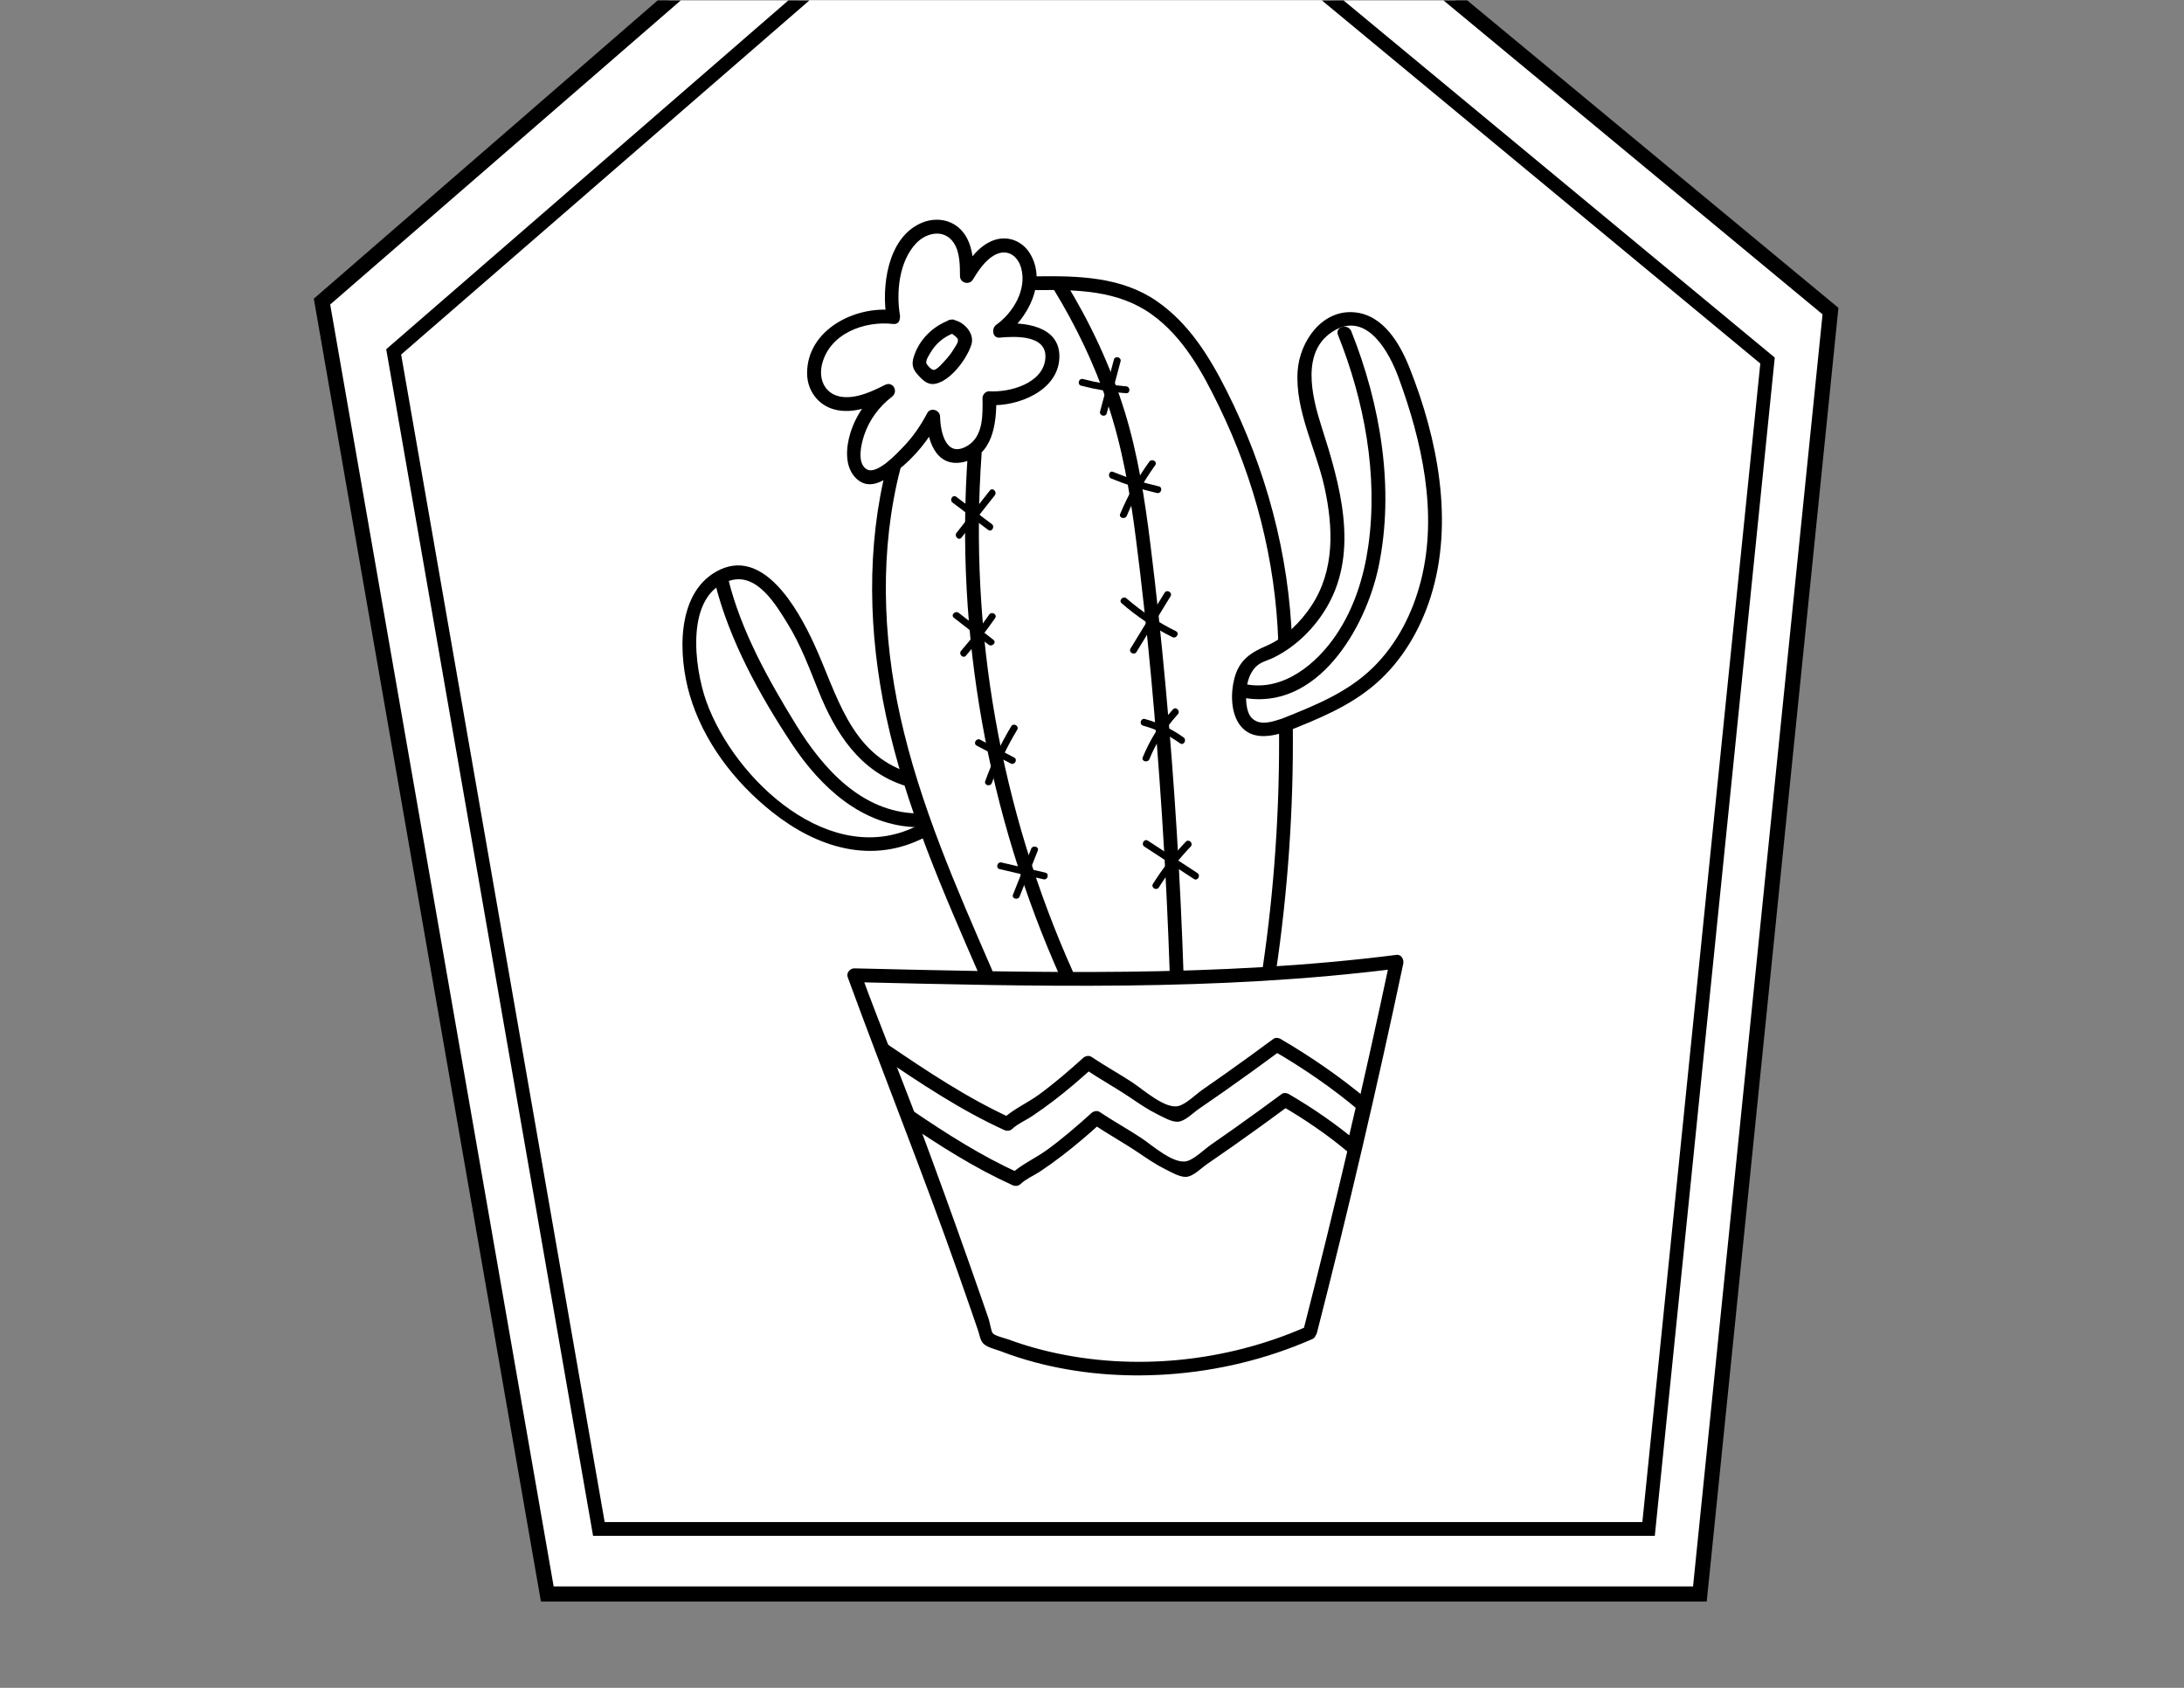<?xml version="1.0" encoding="UTF-8" standalone="no"?>
<svg
   xmlns:dc="http://purl.org/dc/elements/1.1/"
   xmlns:cc="http://creativecommons.org/ns#"
   xmlns:rdf="http://www.w3.org/1999/02/22-rdf-syntax-ns#"
   xmlns:svg="http://www.w3.org/2000/svg"
   xmlns="http://www.w3.org/2000/svg"
   viewBox="0 0 1056 816"
   height="816"
   width="1056"
   xml:space="preserve"
   id="svg2"
   version="1.1"><rect x="0" y="0" width="1056" height="816" fill="#808080" stroke="none"/><defs
     id="defs6"><clipPath
       id="clipPath22"
       clipPathUnits="userSpaceOnUse"><path
         id="path20"
         d="M 0,612 H 792 V 0 H 0 Z" /></clipPath><clipPath
       id="clipPath38"
       clipPathUnits="userSpaceOnUse"><path
         id="path36"
         d="M 0,612 H 792 V 0 H 0 Z" /></clipPath><clipPath
       id="clipPath50"
       clipPathUnits="userSpaceOnUse"><path
         id="path48"
         d="M 0,612 H 792 V 0 H 0 Z" /></clipPath><clipPath
       id="clipPath102"
       clipPathUnits="userSpaceOnUse"><path
         id="path100"
         d="M 0,612 H 792 V 0 H 0 Z" /></clipPath></defs><g
     transform="matrix(1.333,0,0,-1.333,0,816)"
     id="g10"><g
       transform="translate(242.732,612)"
       id="g12"><path
         id="path14"
         style="fill:#ffffff;fill-opacity:1;fill-rule:nonzero;stroke:none"
         d="m 0,0 -125.935,-109.227 81.72,-468.732 H 373.862 L 421.236,-112.675 285.173,0 Z" /></g><g
       id="g16"><g
         clip-path="url(#clipPath22)"
         id="g18"><g
           transform="translate(382.021,732.809)"
           id="g24"><path
             id="path26"
             style="fill:none;stroke:#000000;stroke-width:5.49;stroke-linecap:butt;stroke-linejoin:miter;stroke-miterlimit:10;stroke-dasharray:none;stroke-opacity:1"
             d="m 0,0 -265.223,-230.036 81.72,-468.732 h 418.076 l 47.374,465.285 z" /></g></g></g><g
       transform="translate(289.768,612)"
       id="g28"><path
         id="path30"
         style="fill:#ffffff;fill-opacity:1;fill-rule:nonzero;stroke:none"
         d="m 0,0 -146.97,-127.471 74.427,-426.9 H 308.22 L 351.367,-130.612 193.644,0 Z" /></g><g
       id="g32"><g
         clip-path="url(#clipPath38)"
         id="g34"><g
           transform="translate(384.351,694.034)"
           id="g40"><path
             id="path42"
             style="fill:none;stroke:#000000;stroke-width:5;stroke-linecap:butt;stroke-linejoin:miter;stroke-miterlimit:10;stroke-dasharray:none;stroke-opacity:1"
             d="m 0,0 -241.553,-209.505 74.427,-426.9 h 380.764 l 43.146,423.759 z" /></g></g></g><g
       id="g44"><g
         clip-path="url(#clipPath50)"
         id="g46"><g
           transform="translate(332.591,314.64)"
           id="g52"><path
             id="path54"
             style="fill:#ffffff;fill-opacity:1;fill-rule:nonzero;stroke:none"
             d="m 0,0 c -11.891,0.014 -23.121,6.194 -31.591,14.541 -8.47,8.346 -14.568,18.751 -20.395,29.117 -7.681,13.668 -15.146,27.696 -18.805,42.941 v 1.839 c 2.873,1.424 6.121,1.977 9.214,1.191 4.394,-1.116 7.749,-4.609 10.575,-8.153 4.175,-5.236 7.765,-10.937 10.682,-16.964 4.537,-9.374 7.437,-19.497 12.323,-28.694 4.886,-9.196 14.414,-18.044 24.43,-20.9" /></g><g
           transform="translate(332.591,314.64)"
           id="g56"><path
             id="path58"
             style="fill:#ffffff;fill-opacity:1;fill-rule:nonzero;stroke:none"
             d="m 0,0 c -11.891,0.014 -23.121,6.194 -31.591,14.541 -8.47,8.346 -14.568,18.751 -20.395,29.117 -7.681,13.668 -15.146,27.696 -18.805,42.941 v 1.839 c -2.057,-1.021 -3.922,-2.489 -5.399,-4.233 -3.54,-4.179 -5.156,-9.678 -5.834,-15.113 -3.052,-24.434 11.425,-48.282 30.577,-63.759 8.197,-6.623 17.609,-12.23 28.031,-13.782 8.642,-1.286 17.694,0.358 25.331,4.603" /></g><g
           transform="translate(426.842,257.856)"
           id="g60"><path
             id="path62"
             style="fill:#ffffff;fill-opacity:1;fill-rule:nonzero;stroke:none"
             d="m 0,0 c -1.61,49.66 -5.302,99.251 -11.06,148.602 -2.004,17.183 -4.273,34.404 -8.866,51.083 -4.739,17.211 -13.181,35.74 -22.565,50.926 l -8.174,0.966 c 11.553,0.153 23.489,0.236 34.139,-4.244 12.478,-5.25 21.732,-16.234 28.273,-28.087 16.707,-30.274 26.588,-63.311 27.588,-97.875 l 0.263,-30.69 C 39.923,62.956 37.627,29.545 33.511,2.126" /></g><g
           transform="translate(384.351,508.468)"
           id="g64"><path
             id="path66"
             style="fill:#ffffff;fill-opacity:1;fill-rule:nonzero;stroke:none"
             d="m 0,0 c 9.384,-15.186 17.826,-33.715 22.565,-50.926 4.593,-16.679 6.862,-33.9 8.867,-51.083 5.757,-49.351 9.449,-98.943 11.059,-148.602 l -39.896,0.784 c -34.43,71.07 -39.146,183.225 -34.43,247.61" /></g><g
           transform="translate(353.901,468.581)"
           id="g68"><path
             id="path70"
             style="fill:#ffffff;fill-opacity:1;fill-rule:nonzero;stroke:none"
             d="m 0,0 c -4.716,-64.384 6.519,-151.085 33.044,-209.94 l -29.294,0.556 c -12.395,28.511 -24.845,57.185 -32.32,87.36 -7.476,30.175 -6.887,78.479 1.07,108.531" /></g><g
           transform="translate(487.742,491.335)"
           id="g72"><path
             id="path74"
             style="fill:#ffffff;fill-opacity:1;fill-rule:nonzero;stroke:none"
             d="m 0,0 c 7.053,-17.364 11.131,-35.932 12.005,-54.653 1.074,-23.028 -3.476,-47.813 -19.622,-64.268 -7.508,-7.652 -18.338,-13.261 -28.785,-10.857 l -1.557,2.069 c 0.278,1.775 0.78,3.504 1.586,5.11 1.61,3.212 4.577,5.874 8.118,6.483 13.556,6.163 23.807,20.179 25.317,34.993 1.511,14.813 -2.395,29.619 -6.97,43.789 -2.671,8.276 -5.625,16.849 -4.456,25.466 0.929,6.852 5.437,13.674 11.616,16.087" /></g><g
           transform="translate(487.742,491.335)"
           id="g76"><path
             id="path78"
             style="fill:#ffffff;fill-opacity:1;fill-rule:nonzero;stroke:none"
             d="m 0,0 c 7.053,-17.364 11.131,-35.932 12.005,-54.653 1.074,-23.028 -3.476,-47.813 -19.622,-64.268 -7.508,-7.652 -18.338,-13.261 -28.785,-10.857 l -1.557,2.069 c -0.278,-1.775 -0.334,-3.598 -0.247,-5.392 0.169,-3.474 1.068,-7.278 3.918,-9.274 3.458,-2.421 8.176,-1.192 12.186,0.126 12.1,4.845 22.054,8.474 31.857,17.063 14.659,12.846 21.974,32.628 22.887,52.098 0.912,19.47 -3.991,38.774 -10.503,57.145 C 18.701,-6.247 12.612,4.908 2.327,5.131 0.546,5.169 -1.156,4.84 -2.748,4.219" /></g><g
           transform="translate(324.024,497.152)"
           id="g80"><path
             id="path82"
             style="fill:#ffffff;fill-opacity:1;fill-rule:nonzero;stroke:none"
             d="m 0,0 c -7.708,1.136 -15.858,-1.167 -21.83,-6.171 -6.559,-5.495 -9.882,-16.569 -3.59,-22.368 6.214,-5.728 16.138,-2.103 23.648,1.774 -6.619,-4.794 -11.196,-12.318 -12.41,-20.401 -0.729,-4.854 1.461,-11.499 6.348,-11.035 1.352,0.129 2.574,0.834 3.718,1.566 7.871,5.038 14.361,12.212 18.588,20.546 0.054,-4.9 0.564,-10.655 4.735,-13.227 4.43,-2.732 10.586,0.18 13.167,4.699 2.582,4.519 2.569,10.009 2.487,15.213 5.874,-0.58 11.942,1.087 16.696,4.587 4.261,3.137 7.585,8.688 5.67,13.622 -2.557,6.586 -11.588,6.984 -18.614,6.243 5.709,3.81 9.661,10.149 10.57,16.953 0.725,5.423 -1.223,11.984 -6.429,13.666 -6.664,2.151 -12.481,-4.8 -16.056,-10.821 -0.018,6.297 -0.7,13.79 -6.195,16.865 C 16.675,33.854 11.639,32.827 8.201,30.102 4.763,27.376 2.7,23.261 1.376,19.079 -0.782,12.26 -1.306,7.032 0,0" /></g><g
           transform="translate(345.213,493.707)"
           id="g84"><path
             id="path86"
             style="fill:#ffffff;fill-opacity:1;fill-rule:nonzero;stroke:none"
             d="m 0,0 c -5.882,-1.973 -10.54,-7.229 -11.793,-13.305 -0.292,-1.418 1.51,-2.439 2.38,-3.597 1.719,-2.288 3.508,-1.648 5.763,0.114 3.416,2.669 6.189,6.156 8.019,10.085 0.402,0.861 0.765,1.802 0.607,2.739 C 4.817,-3.028 0.931,0.189 0,0" /></g><g
           transform="translate(474.714,128.634)"
           id="g88"><path
             id="path90"
             style="fill:#ffffff;fill-opacity:1;fill-rule:nonzero;stroke:none"
             d="m 0,0 c -35.105,-15.629 -80.323,-17.616 -115.563,-2.291 l -0.72,0.311 c -15.103,44.117 -31.225,87.886 -48.35,131.259 l -0.195,0.534 c 64.323,-1.494 132.898,-3.311 196.713,4.898 C 22.406,89.843 11.961,45.178 0.56,0.759" /></g><g
           transform="translate(329.972,207.033)"
           id="g92"><path
             id="path94"
             style="fill:#ffffff;fill-opacity:1;fill-rule:nonzero;stroke:none"
             d="m 0,0 c 13.61,-9.243 23.457,-15.78 38.464,-22.521 l 0.783,0.745 c 10.208,5.769 19.764,13.52 28.426,21.423 4.765,-3.264 11.406,-6.893 16.17,-10.158 5.139,-3.52 10.407,-7.101 16.427,-8.706 12.169,8.193 24.151,16.662 35.935,25.401 9.076,-5.236 16.786,-10.496 24.758,-17.293 l 3.586,15.4 C 156.576,11.089 142.281,20.948 133.205,26.184 121.42,17.445 109.438,8.976 97.269,0.783 91.25,2.388 85.981,5.969 80.842,9.489 76.078,12.754 69.438,16.383 64.673,19.647 56.01,11.744 46.455,3.993 36.247,-1.776 L 35.463,-2.521 C 20.456,4.22 4.037,15.139 -9.573,24.382" /></g></g></g><g
       id="g96"><g
         clip-path="url(#clipPath102)"
         id="g98"><g
           transform="translate(324.024,499.652)"
           id="g104"><path
             id="path106"
             style="fill:#000000;fill-opacity:1;fill-rule:nonzero;stroke:none"
             d="m 0,0 c -13.89,1.631 -31.268,-7.09 -31.266,-22.86 10e-4,-6.114 3.819,-11.489 9.807,-13.122 7.118,-1.942 14.708,1.41 20.948,4.559 -0.841,1.439 -1.682,2.878 -2.523,4.317 -5.871,-4.489 -10.317,-10.306 -12.529,-17.422 -1.63,-5.24 -2.221,-12.45 2.223,-16.609 4.86,-4.549 10.616,-0.36 14.808,2.927 6.345,4.974 11.415,11.238 15.163,18.359 -1.553,0.421 -3.106,0.842 -4.659,1.262 0.166,-7.903 3.085,-18.627 13.331,-16.521 10.853,2.23 12.175,14.08 12.058,23.206 l -2.5,-2.5 c 10.202,-0.653 25.064,5.149 25.384,17.285 0.304,11.545 -13.009,12.974 -21.632,12.167 0.42,-1.553 0.841,-3.106 1.262,-4.659 8.813,6.297 16.114,19.83 9.632,30.276 -2.662,4.291 -7.646,6.372 -12.542,4.882 -5.624,-1.712 -9.511,-7.189 -12.426,-11.939 1.553,-0.42 3.106,-0.841 4.659,-1.262 -0.062,5.445 -0.395,11.695 -4.017,16.103 -3.816,4.644 -10.13,5.473 -15.446,2.987 C -2.272,25.819 -4.328,8.286 -2.411,-3.165 -1.88,-6.331 2.938,-4.988 2.411,-1.835 0.997,6.61 2.123,17.853 8.373,24.351 c 3.77,3.919 10.239,5.168 13.599,0.012 2.223,-3.412 2.181,-8.112 2.226,-12.017 0.028,-2.502 3.364,-3.372 4.658,-1.262 1.982,3.23 4.297,6.809 7.659,8.779 4.54,2.659 8.583,0.115 9.874,-4.606 2.124,-7.768 -2.911,-16.174 -9.038,-20.55 -1.797,-1.285 -1.456,-4.914 1.262,-4.659 5.638,0.528 17.245,1.054 16.543,-7.519 -0.744,-9.082 -12.913,-12.405 -20.295,-11.933 -1.338,0.085 -2.516,-1.215 -2.5,-2.5 0.075,-5.871 0.36,-13.749 -5.389,-17.231 -7.809,-4.73 -9.881,4.863 -10,10.546 -0.05,2.382 -3.465,3.53 -4.659,1.262 -2.331,-4.429 -5.121,-8.527 -8.598,-12.143 -2.154,-2.24 -9.812,-10.658 -13.52,-8.132 -3.536,2.409 -1.766,9.339 -0.692,12.47 1.877,5.471 5.402,10.203 9.986,13.709 2.507,1.916 0.425,5.805 -2.523,4.317 -4.531,-2.286 -9.933,-4.862 -15.162,-4.38 -6.263,0.577 -9.024,5.985 -7.684,11.706 C -23.232,-8.469 -10.466,-3.771 0,-5 3.189,-5.375 3.163,-0.372 0,0" /></g><g
           transform="translate(321.779,443.505)"
           id="g108"><path
             id="path110"
             style="fill:#000000;fill-opacity:1;fill-rule:nonzero;stroke:none"
             d="m 0,0 c -7.64,-29.588 -6.733,-61.318 -0.37,-91.061 7.023,-32.828 20.759,-63.857 34.083,-94.508 1.279,-2.944 5.588,-0.401 4.317,2.524 -12.933,29.754 -26.162,59.856 -33.218,91.66 -6.509,29.338 -7.54,60.818 0.009,90.056 C 5.626,1.789 0.805,3.118 0,0" /></g><g
           transform="translate(376.177,506.934)"
           id="g112"><path
             id="path114"
             style="fill:#000000;fill-opacity:1;fill-rule:nonzero;stroke:none"
             d="m 0,0 c 14.511,0.183 29.382,-0.014 41.636,-8.845 11.436,-8.241 18.342,-20.923 24.365,-33.328 12.978,-26.73 20.507,-55.812 21.499,-85.533 0.107,-3.209 5.108,-3.224 5,0 -1.062,31.822 -9.432,62.851 -23.762,91.247 C 62.497,-24.092 55.115,-12.125 43.531,-4.077 30.68,4.852 15.073,5.19 0,5 -3.215,4.959 -3.224,-0.041 0,0" /></g><g
           transform="translate(463.94,348.538)"
           id="g116"><path
             id="path118"
             style="fill:#000000;fill-opacity:1;fill-rule:nonzero;stroke:none"
             d="m 0,0 c 0.289,-29.349 -1.695,-58.857 -5.997,-87.891 -0.467,-3.148 4.351,-4.506 4.821,-1.329 C 3.192,-59.735 5.293,-29.808 5,0 4.968,3.215 -0.032,3.224 0,0" /></g><g
           transform="translate(466.306,346.675)"
           id="g120"><path
             id="path122"
             style="fill:#000000;fill-opacity:1;fill-rule:nonzero;stroke:none"
             d="m 0,0 c 11.7,4.673 23.37,9.272 32.959,17.706 9.425,8.29 15.936,19.461 19.693,31.359 8.512,26.949 2.559,57.192 -7.625,82.871 C 41.544,140.72 35.57,151.195 25.081,152.2 13.211,153.338 5.127,141.622 4.384,130.946 3.383,116.576 11.133,102.474 14.145,88.663 17.31,74.151 17.893,58.731 9.446,45.866 5.572,39.965 -0.196,34.147 -6.778,31.323 -12.708,28.779 -16.84,26.08 -18.577,19.372 -19.937,14.123 -19.919,6.805 -16.41,2.319 -12.298,-2.938 -5.599,-1.764 0,0 3.059,0.963 1.752,5.792 -1.329,4.821 -4.563,3.802 -9.064,2.119 -12.063,4.882 c -2.082,1.917 -2.304,5.888 -2.243,8.477 0.086,3.646 0.844,7.528 3.48,10.236 1.841,1.891 4.304,2.289 6.571,3.411 8.184,4.05 15.054,10.925 19.544,18.833 11.449,20.164 4.353,44.288 -2.212,64.823 -3.536,11.06 -7.844,28.003 4.954,35.121 11.711,6.513 19.652,-8.263 22.902,-17.095 C 49.476,105.473 55.325,79.487 49.131,54.979 46.148,43.176 40.482,31.965 31.736,23.385 22.447,14.271 10.541,9.563 -1.329,4.821 -4.281,3.642 -2.993,-1.196 0,0" /></g><g
           transform="translate(333.245,312.953)"
           id="g124"><path
             id="path126"
             style="fill:#000000;fill-opacity:1;fill-rule:nonzero;stroke:none"
             d="m 0,0 c -31.616,-16.652 -66.846,16.347 -77.044,44.798 -4.366,12.179 -8.038,39.239 8.922,43.927 9.59,2.65 16.409,-8.97 20.603,-15.784 4.731,-7.682 7.833,-16.049 11.18,-24.385 6.097,-15.191 14.987,-29.19 31.454,-34.361 3.077,-0.966 4.393,3.859 1.329,4.822 -21.48,6.745 -26.123,28.755 -34.474,46.783 -5.734,12.377 -18.514,35.691 -35.46,26.068 C -88.151,83.542 -87.146,61.053 -83.072,47.153 -78.137,30.318 -66.83,15.561 -53.215,4.735 -36.921,-8.222 -16.92,-14.558 2.523,-4.317 5.372,-2.817 2.848,1.5 0,0" /></g><g
           transform="translate(473.452,130.792)"
           id="g128"><path
             id="path130"
             style="fill:#000000;fill-opacity:1;fill-rule:nonzero;stroke:none"
             d="m 0,0 c -28.779,-12.607 -62.252,-16.031 -92.893,-8.854 -3.437,0.804 -6.843,1.745 -10.201,2.833 -1.536,0.499 -3.065,1.028 -4.58,1.588 -1.26,0.466 -4.92,1.277 -5.725,2.297 -0.511,0.648 -1.048,4.01 -1.453,5.184 -0.749,2.173 -1.501,4.345 -2.255,6.516 -1.509,4.343 -3.028,8.683 -4.557,13.018 -6.005,17.034 -12.162,34.015 -18.471,50.939 -6.833,18.327 -14.305,36.433 -21.02,54.799 -0.804,-1.055 -1.608,-2.11 -2.411,-3.165 65.551,-1.524 131.503,-3.387 196.712,4.898 -0.803,1.054 -1.607,2.11 -2.411,3.165 C 21.243,88.351 10.799,43.689 -0.59,-0.734 c -0.8,-3.12 4.022,-4.45 4.821,-1.329 11.389,44.423 21.833,89.084 31.327,133.952 0.296,1.4 -0.69,3.382 -2.412,3.164 -65.209,-8.285 -131.161,-6.422 -196.712,-4.898 -1.524,0.035 -2.968,-1.641 -2.411,-3.165 13.147,-35.957 27.435,-71.463 40.147,-107.595 1.525,-4.337 3.041,-8.677 4.547,-13.021 0.861,-2.482 1.719,-4.966 2.573,-7.45 0.504,-1.468 0.808,-3.686 1.921,-4.831 1.406,-1.446 4.457,-2.076 6.279,-2.779 4.031,-1.553 8.15,-2.881 12.323,-3.999 15.707,-4.205 32.212,-5.527 48.413,-4.406 18.049,1.249 35.725,5.514 52.297,12.774 C 5.464,-3.028 2.922,1.28 0,0" /></g><g
           transform="translate(259.39,400.574)"
           id="g132"><path
             id="path134"
             style="fill:#000000;fill-opacity:1;fill-rule:nonzero;stroke:none"
             d="m 0,0 c 5.156,-20.606 16.127,-40.52 27.792,-58.146 10.434,-15.767 25.496,-29.799 45.409,-30.288 3.219,-0.079 3.217,4.921 0,5 -20.025,0.492 -34.074,16.26 -43.832,32.119 C 19.289,-34.934 9.518,-17.438 4.822,1.33 4.041,4.449 -0.782,3.127 0,0" /></g><g
           transform="translate(351.042,447.394)"
           id="g136"><path
             id="path138"
             style="fill:#000000;fill-opacity:1;fill-rule:nonzero;stroke:none"
             d="m 0,0 c -4.607,-65.016 7.111,-130.544 33.745,-190.015 1.312,-2.932 5.622,-0.392 4.317,2.523 C 11.792,-128.833 0.458,-64.095 5,0 5.228,3.211 0.227,3.197 0,0" /></g><g
           transform="translate(382.192,507.206)"
           id="g140"><path
             id="path142"
             style="fill:#000000;fill-opacity:1;fill-rule:nonzero;stroke:none"
             d="m 0,0 c 7.971,-13.029 14.656,-26.884 19.553,-41.361 5.351,-15.818 8.137,-32.366 10.262,-48.886 4.293,-33.38 7.271,-66.968 9.47,-100.546 1.276,-19.502 2.22,-39.023 2.865,-58.557 0.106,-3.209 5.106,-3.223 5,0 -1.158,35.094 -3.316,70.15 -6.526,105.116 -1.597,17.383 -3.398,34.756 -5.568,52.078 -2.026,16.178 -4.505,32.42 -9.349,48.028 C 20.629,-27.772 13.247,-12.072 4.317,2.524 2.641,5.264 -1.686,2.755 0,0" /></g><g
           transform="translate(450.676,359.147)"
           id="g144"><path
             id="path146"
             style="fill:#000000;fill-opacity:1;fill-rule:nonzero;stroke:none"
             d="m 0,0 c 27.074,-5.198 44.739,25.192 49.385,47.521 5.877,28.245 0.68,58.844 -9.907,85.332 -1.18,2.952 -6.018,1.664 -4.822,-1.329 C 44.205,107.634 49.301,80.647 45.639,54.96 44.019,43.594 40.467,32.347 34.007,22.775 26.904,12.252 14.847,2.226 1.329,4.822 -1.815,5.425 -3.162,0.607 0,0" /></g><g
           transform="translate(344.548,496.118)"
           id="g148"><path
             id="path150"
             style="fill:#000000;fill-opacity:1;fill-rule:nonzero;stroke:none"
             d="m 0,0 c -6.105,-2.251 -10.977,-6.911 -13.033,-13.163 -0.936,-2.849 -0.544,-4.596 1.449,-6.786 1.824,-2.005 3.609,-3.825 6.542,-3.156 5.526,1.262 11.268,9.094 12.858,14.211 1.284,4.13 -3.03,8.694 -7.151,8.983 -3.211,0.225 -3.197,-4.776 0,-5 0.059,-0.004 1.842,-1.385 2.055,-1.746 0.674,-1.143 -0.401,-2.386 -1.113,-3.587 -0.907,-1.53 -1.962,-2.953 -3.169,-4.26 -0.763,-0.827 -3.06,-3.595 -4.295,-3.62 -0.891,-0.017 -2.54,1.834 -2.692,2.488 -0.253,1.087 1.141,3.138 1.716,4.092 1.88,3.113 4.755,5.466 8.163,6.722 C 4.323,-3.718 3.029,1.116 0,0" /></g><g
           transform="translate(345.562,429.835)"
           id="g152"><path
             id="path154"
             style="fill:#000000;fill-opacity:1;fill-rule:nonzero;stroke:none"
             d="m 0,0 c 4.396,-3.166 8.493,-6.72 12.895,-9.881 1.309,-0.94 2.559,1.227 1.262,2.158 C 9.755,-4.562 5.658,-1.007 1.262,2.159 -0.046,3.101 -1.295,0.933 0,0" /></g><g
           transform="translate(348.746,417.163)"
           id="g156"><path
             id="path158"
             style="fill:#000000;fill-opacity:1;fill-rule:nonzero;stroke:none"
             d="m 0,0 c 4.027,5.111 8.053,10.223 12.08,15.334 0.984,1.25 -0.773,3.031 -1.768,1.768 C 6.285,11.99 2.259,6.879 -1.768,1.768 -2.752,0.517 -0.995,-1.264 0,0" /></g><g
           transform="translate(345.998,388.096)"
           id="g160"><path
             id="path162"
             style="fill:#000000;fill-opacity:1;fill-rule:nonzero;stroke:none"
             d="m 0,0 c 4.188,-3.251 8.377,-6.501 12.565,-9.752 1.256,-0.975 3.038,0.782 1.768,1.767 C 10.145,-4.734 5.956,-1.483 1.768,1.768 0.512,2.742 -1.27,0.985 0,0" /></g><g
           transform="translate(350.385,374.356)"
           id="g164"><path
             id="path166"
             style="fill:#000000;fill-opacity:1;fill-rule:nonzero;stroke:none"
             d="M 0,0 C 3.765,4.355 7.289,8.897 10.575,13.625 11.495,14.949 9.329,16.2 8.416,14.887 5.251,10.333 1.858,5.963 -1.768,1.768 -2.815,0.556 -1.054,-1.22 0,0" /></g><g
           transform="translate(354.284,341.712)"
           id="g168"><path
             id="path170"
             style="fill:#000000;fill-opacity:1;fill-rule:nonzero;stroke:none"
             d="m 0,0 c 4.103,-2.152 8.206,-4.304 12.308,-6.456 1.423,-0.747 2.689,1.41 1.262,2.159 C 9.467,-2.146 5.365,0.007 1.262,2.159 -0.162,2.905 -1.427,0.749 0,0" /></g><g
           transform="translate(359.784,328.196)"
           id="g172"><path
             id="path174"
             style="fill:#000000;fill-opacity:1;fill-rule:nonzero;stroke:none"
             d="M 0,0 C 2.423,6.742 5.48,13.142 9.177,19.276 10.01,20.657 7.849,21.916 7.019,20.538 3.213,14.223 0.082,7.602 -2.411,0.665 -2.956,-0.853 -0.541,-1.505 0,0" /></g><g
           transform="translate(362.614,296.928)"
           id="g176"><path
             id="path178"
             style="fill:#000000;fill-opacity:1;fill-rule:nonzero;stroke:none"
             d="m 0,0 c 5.294,-1.226 10.587,-2.451 15.881,-3.677 1.566,-0.362 2.234,2.048 0.665,2.411 C 11.252,-0.04 5.958,1.186 0.665,2.411 -0.901,2.773 -1.569,0.363 0,0" /></g><g
           transform="translate(369.856,287.03)"
           id="g180"><path
             id="path182"
             style="fill:#000000;fill-opacity:1;fill-rule:nonzero;stroke:none"
             d="M 0,0 C 2.191,5.53 4.381,11.061 6.572,16.591 7.165,18.087 4.748,18.736 4.162,17.256 1.971,11.726 -0.22,6.194 -2.411,0.664 -3.003,-0.832 -0.587,-1.48 0,0" /></g><g
           transform="translate(392.174,472.268)"
           id="g184"><path
             id="path186"
             style="fill:#000000;fill-opacity:1;fill-rule:nonzero;stroke:none"
             d="m 0,0 c 5.356,-1.386 10.78,-2.31 16.295,-2.731 1.605,-0.123 1.597,2.378 0,2.5 C 11,0.173 5.805,1.08 0.665,2.411 -0.894,2.814 -1.559,0.403 0,0" /></g><g
           transform="translate(404.041,481.721)"
           id="g188"><path
             id="path190"
             style="fill:#000000;fill-opacity:1;fill-rule:nonzero;stroke:none"
             d="m 0,0 c -1.67,-6.267 -3.34,-12.533 -5.01,-18.799 -0.415,-1.556 1.996,-2.221 2.411,-0.665 C -0.93,-13.197 0.74,-6.931 2.41,-0.665 2.825,0.892 0.414,1.556 0,0" /></g><g
           transform="translate(403.09,438.593)"
           id="g192"><path
             id="path194"
             style="fill:#000000;fill-opacity:1;fill-rule:nonzero;stroke:none"
             d="m 0,0 c 5.384,-2.216 10.896,-3.96 16.575,-5.244 1.568,-0.354 2.237,2.056 0.665,2.411 C 11.562,-1.549 6.049,0.195 0.665,2.411 -0.822,3.022 -1.47,0.605 0,0" /></g><g
           transform="translate(408.728,425.097)"
           id="g196"><path
             id="path198"
             style="fill:#000000;fill-opacity:1;fill-rule:nonzero;stroke:none"
             d="M 0,0 C 2.727,6.511 6.18,12.608 10.301,18.334 11.242,19.642 9.075,20.892 8.143,19.596 3.89,13.687 0.4,7.378 -2.41,0.665 -3.031,-0.817 -0.612,-1.464 0,0" /></g><g
           transform="translate(406.85,393.36)"
           id="g200"><path
             id="path202"
             style="fill:#000000;fill-opacity:1;fill-rule:nonzero;stroke:none"
             d="m 0,0 c 5.615,-4.881 11.747,-8.986 18.422,-12.278 1.438,-0.709 2.706,1.446 1.262,2.159 C 13.199,-6.921 7.228,-2.978 1.768,1.768 0.558,2.819 -1.218,1.058 0,0" /></g><g
           transform="translate(422.42,397.156)"
           id="g204"><path
             id="path206"
             style="fill:#000000;fill-opacity:1;fill-rule:nonzero;stroke:none"
             d="m 0,0 c -4.113,-6.732 -8.228,-13.464 -12.341,-20.196 -0.841,-1.377 1.32,-2.635 2.159,-1.262 4.114,6.732 8.227,13.464 12.34,20.196 C 3,0.115 0.838,1.372 0,0" /></g><g
           transform="translate(414.642,348.969)"
           id="g208"><path
             id="path210"
             style="fill:#000000;fill-opacity:1;fill-rule:nonzero;stroke:none"
             d="m 0,0 c 4.865,-1.339 9.299,-3.472 13.397,-6.41 1.31,-0.939 2.56,1.228 1.262,2.159 C 10.4,-1.199 5.715,1.021 0.664,2.411 -0.889,2.838 -1.552,0.427 0,0" /></g><g
           transform="translate(416.925,336.845)"
           id="g212"><path
             id="path214"
             style="fill:#000000;fill-opacity:1;fill-rule:nonzero;stroke:none"
             d="m 0,0 c 2.465,6.015 5.928,11.45 10.303,16.256 1.081,1.187 -0.682,2.96 -1.768,1.767 C 3.857,12.885 0.225,7.094 -2.41,0.665 -3.02,-0.823 -0.603,-1.471 0,0" /></g><g
           transform="translate(415.106,305.092)"
           id="g216"><path
             id="path218"
             style="fill:#000000;fill-opacity:1;fill-rule:nonzero;stroke:none"
             d="m 0,0 c 5.985,-3.909 11.971,-7.818 17.955,-11.726 1.352,-0.883 2.606,1.281 1.262,2.158 C 13.232,-5.659 7.247,-1.75 1.262,2.159 -0.089,3.041 -1.344,0.877 0,0" /></g><g
           transform="translate(420.367,290.326)"
           id="g220"><path
             id="path222"
             style="fill:#000000;fill-opacity:1;fill-rule:nonzero;stroke:none"
             d="m 0,0 c 3.344,5.314 7.184,10.239 11.521,14.779 1.112,1.163 -0.654,2.934 -1.767,1.767 C 5.271,11.854 1.298,6.755 -2.158,1.262 -3.018,-0.104 -0.855,-1.359 0,0" /></g><g
           transform="translate(330.464,204.833)"
           id="g224"><path
             id="path226"
             style="fill:none;stroke:#000000;stroke-width:1;stroke-linecap:butt;stroke-linejoin:miter;stroke-miterlimit:10;stroke-dasharray:none;stroke-opacity:1"
             d="M 0,0 0.12,-0.32" /></g><g
           transform="translate(328.71,204.874)"
           id="g228"><path
             id="path230"
             style="fill:#000000;fill-opacity:1;fill-rule:nonzero;stroke:none"
             d="m 0,0 c 12.367,-8.393 24.828,-16.324 38.464,-22.521 1.05,-0.476 2.162,-0.433 3.03,0.392 1.936,1.841 4.829,3.049 7.064,4.53 2.737,1.816 5.397,3.74 8.005,5.735 4.898,3.746 9.573,7.761 14.14,11.902 -1.01,-0.13 -2.02,-0.261 -3.03,-0.391 5.526,-3.704 11.362,-6.911 16.872,-10.637 3.054,-2.065 6.114,-4.156 9.426,-5.79 2.056,-1.014 5.223,-2.9 7.561,-2.778 2.576,0.134 5.5,3.207 7.593,4.641 3.158,2.162 6.302,4.344 9.434,6.543 6.785,4.767 13.504,9.626 20.169,14.558 h -2.523 c 8.559,-4.981 16.677,-10.513 24.253,-16.902 1.355,-1.143 3.72,-0.864 4.178,1.104 1.196,5.133 2.39,10.266 3.585,15.4 0.192,0.819 0.042,1.856 -0.642,2.432 -9.88,8.32 -20.699,15.778 -31.851,22.283 -0.709,0.414 -1.826,0.517 -2.523,0 -5.64,-4.173 -11.317,-8.296 -17.042,-12.352 -2.864,-2.027 -5.738,-4.039 -8.621,-6.036 -2.417,-1.672 -5.867,-5.151 -8.687,-5.942 -4.817,-1.351 -12.83,5.905 -16.717,8.46 -4.91,3.225 -10.06,6.062 -14.942,9.334 -0.949,0.637 -2.239,0.325 -3.029,-0.391 C 59.03,18.917 53.762,14.402 48.167,10.299 43.993,7.236 38.68,4.946 34.958,1.406 35.967,1.536 36.977,1.667 37.987,1.797 22.049,9.079 7.412,18.888 -7.049,28.699 -9.719,30.511 -12.223,26.181 -9.573,24.382 4.889,14.57 19.526,4.762 35.463,-2.521 c 1.049,-0.478 2.164,-0.432 3.03,0.392 1.937,1.841 4.83,3.049 7.064,4.53 2.737,1.816 5.398,3.74 8.006,5.735 4.898,3.746 9.572,7.761 14.14,11.902 -1.011,-0.13 -2.02,-0.261 -3.03,-0.391 5.525,-3.704 11.361,-6.911 16.872,-10.637 3.053,-2.065 6.113,-4.156 9.426,-5.79 2.055,-1.014 5.222,-2.9 7.56,-2.778 2.576,0.134 5.501,3.207 7.594,4.641 3.158,2.162 6.302,4.344 9.434,6.543 6.785,4.767 13.504,9.626 20.169,14.558 h -2.523 c 10.781,-6.288 21.287,-13.458 30.838,-21.501 -0.214,0.81 -0.428,1.621 -0.643,2.432 -1.195,-5.134 -2.39,-10.267 -3.585,-15.4 1.393,0.367 2.785,0.735 4.179,1.103 -7.901,6.662 -16.336,12.488 -25.266,17.683 -0.709,0.413 -1.825,0.517 -2.523,0 -5.64,-4.173 -11.317,-8.296 -17.042,-12.352 -2.863,-2.027 -5.737,-4.039 -8.621,-6.036 -2.417,-1.672 -5.867,-5.151 -8.686,-5.942 -4.817,-1.351 -12.83,5.905 -16.718,8.46 -4.909,3.225 -10.06,6.062 -14.941,9.334 -0.949,0.637 -2.24,0.325 -3.03,-0.391 -5.137,-4.657 -10.404,-9.172 -15.999,-13.275 -4.175,-3.063 -9.488,-5.353 -13.21,-8.893 1.01,0.13 2.02,0.261 3.029,0.391 C 27.352,-12.007 14.891,-4.075 2.524,4.317 -0.146,6.13 -2.65,1.799 0,0" /></g></g></g></g></svg>